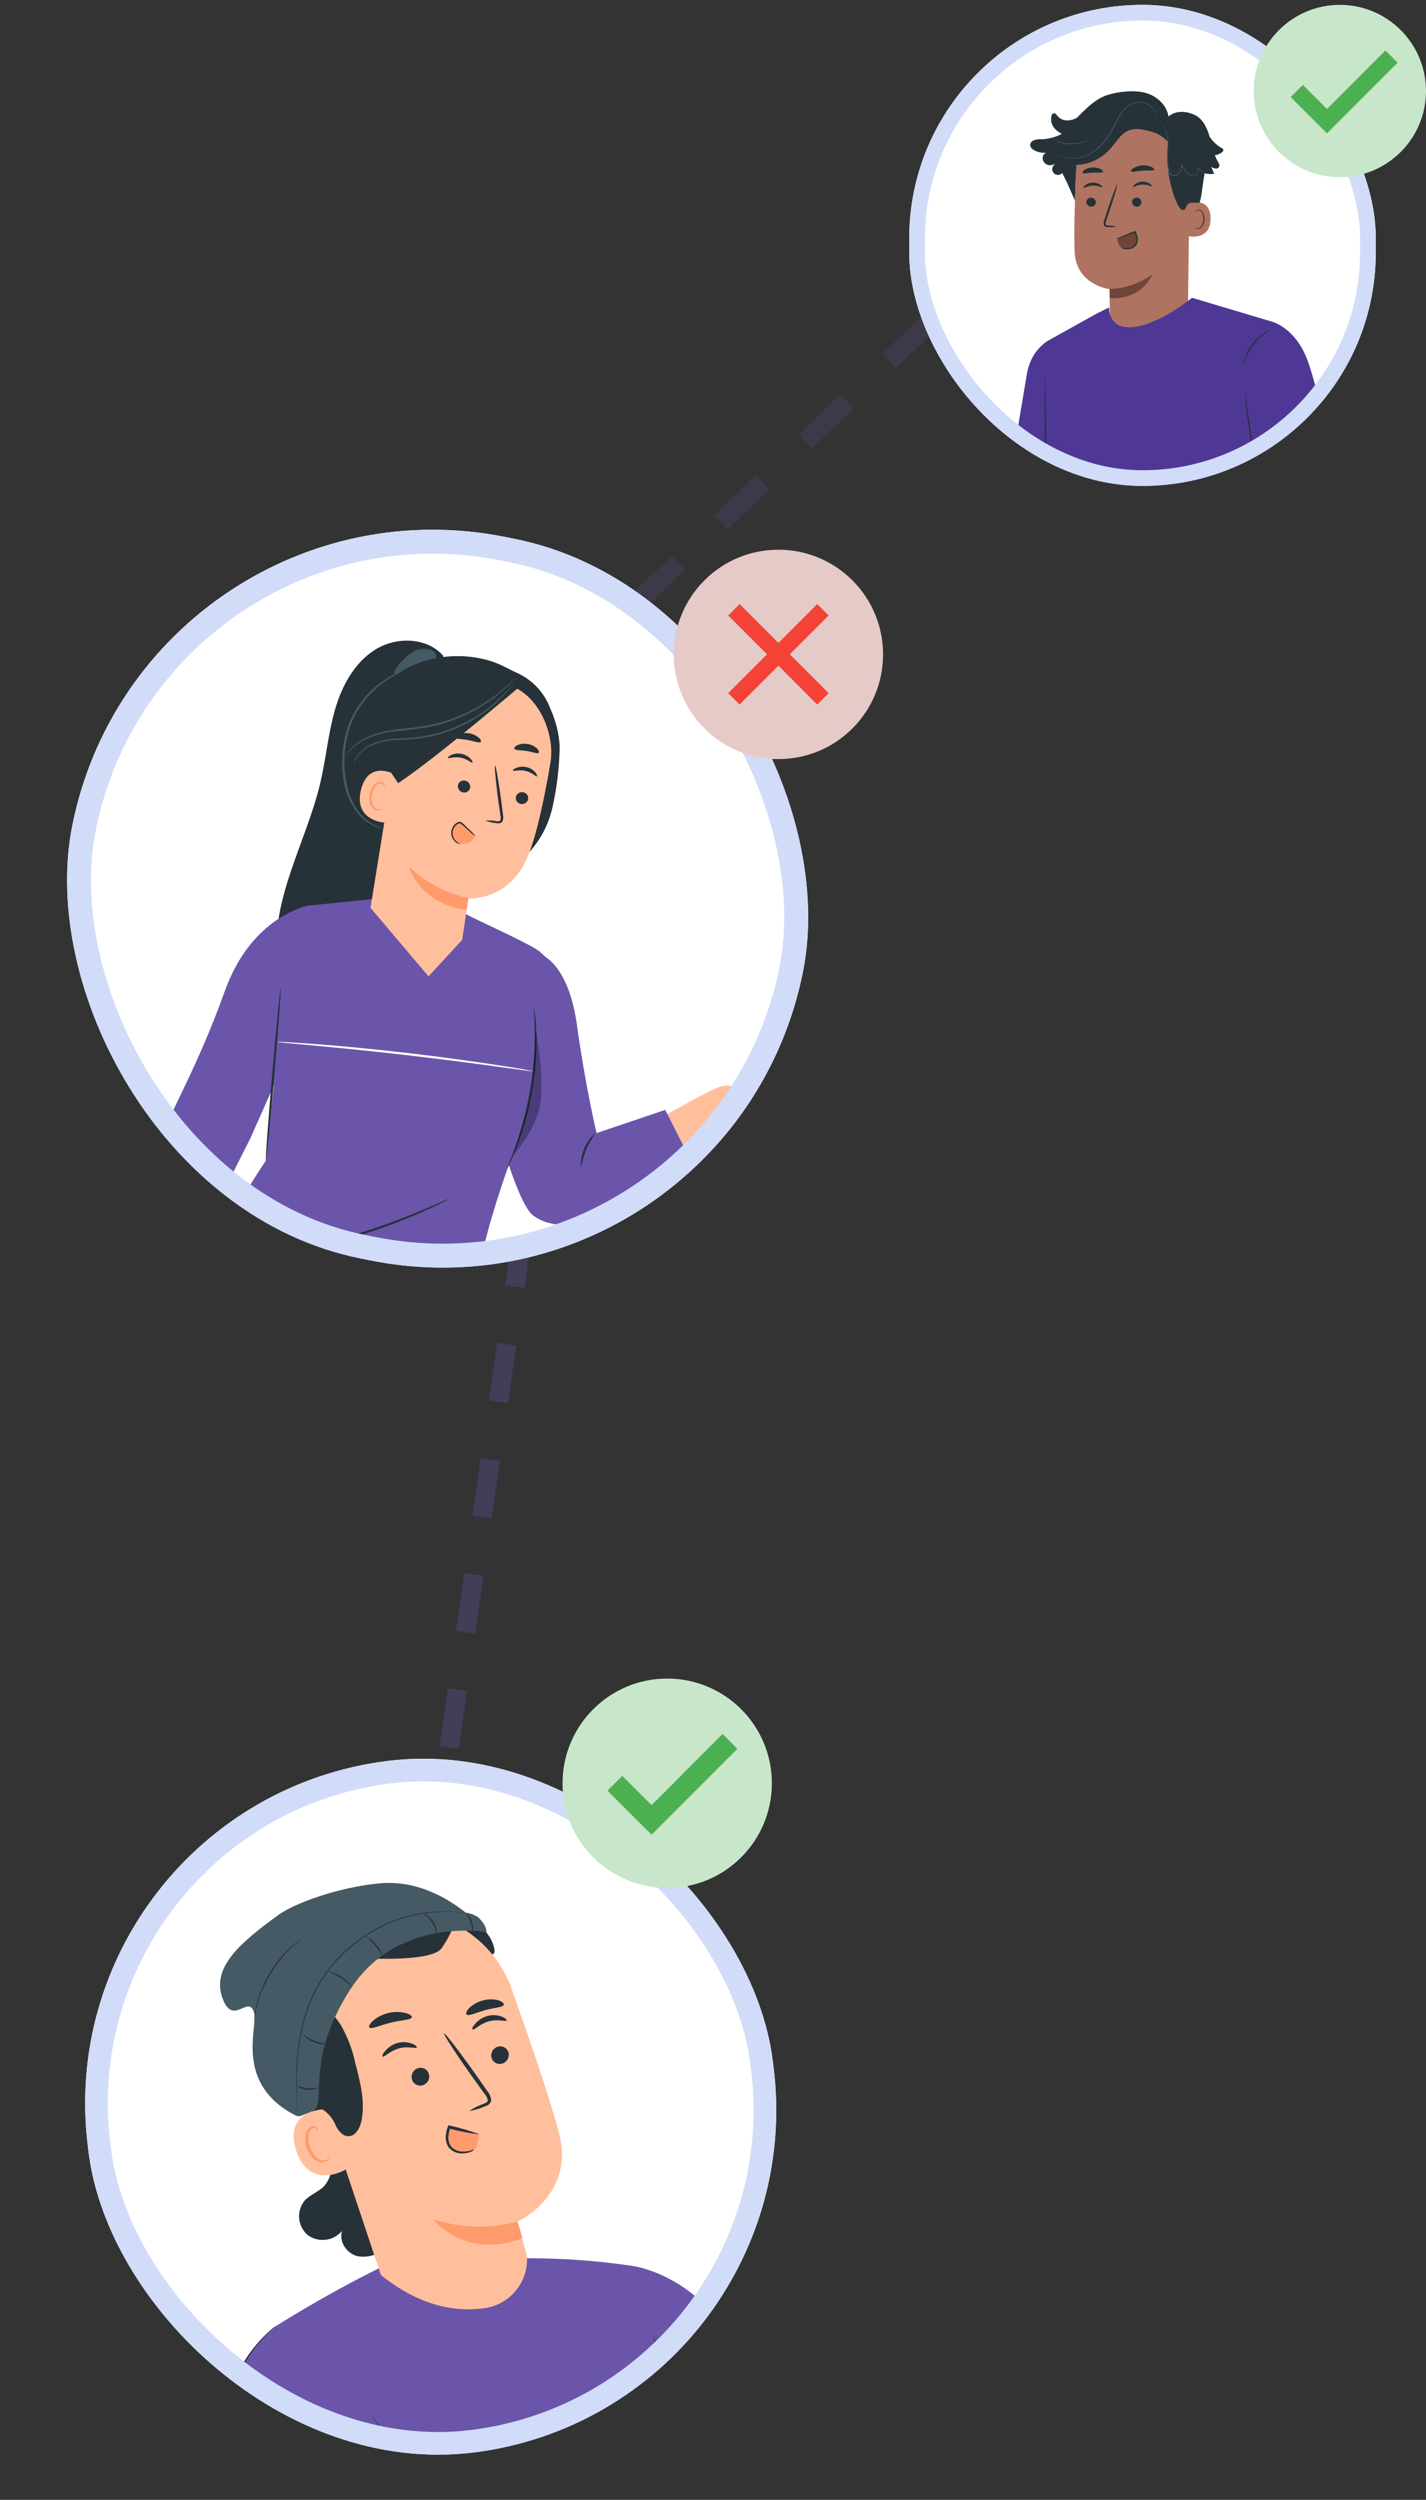 <svg width="218" height="382" viewBox="0 0 218 382" fill="none" xmlns="http://www.w3.org/2000/svg">
<rect x="0" y="0" width="218" height="382" fill="#333333" stroke="none"/>
<line x1="82.467" y1="170.209" x2="63.465" y2="303.563" stroke="#8867EB" stroke-opacity="0.2" stroke-width="2.964" stroke-dasharray="8.89 8.89"/>
<line x1="142.325" y1="49.071" x2="89.024" y2="100.071" stroke="url(#paint0_linear_7842_7022)" stroke-opacity="0.3" stroke-width="2.964" stroke-dasharray="8.89 8.89"/>
<g clip-path="url(#clip0_7842_7022)">
<rect x="6.938" y="275.57" width="105.518" height="106.493" rx="52.759" transform="rotate(-7.063 6.938 275.57)" fill="white"/>
<path d="M96.816 346.273C96.816 346.273 107.672 347.746 113.04 360.09C116.911 368.994 123.585 381.535 123.585 381.535L106.904 386.501L96.816 346.273Z" fill="#6A55AB"/>
<path d="M41.98 355.576C41.98 355.576 49.302 350.871 58.09 346.532L61.018 346.17L78.85 345.096C84.863 344.993 90.874 345.384 96.822 346.266C96.822 346.266 105.959 378.617 107.76 384.984C109.704 391.905 111.674 399.043 111.674 399.043L122.053 436.279C124.145 438.396 123.978 440.875 124.02 443.32C105.277 454.453 83.471 458.788 56.928 451.975C56.516 451.408 56.266 450.74 56.202 450.042C56.139 449.344 56.265 448.642 56.568 448.01C55.868 440.257 54.336 423.403 54.082 418.192C54.082 418.192 49.347 402.846 46.566 397.073C43.262 390.182 37.744 379.13 37.01 373.203C36.318 367.751 41.98 355.576 41.98 355.576Z" fill="#6A55AB"/>
<path d="M99.874 356.89C99.986 356.876 102.714 366.24 105.964 377.834C109.213 389.428 111.754 398.864 111.644 398.902C111.535 398.94 108.804 389.552 105.553 377.95C102.303 366.348 99.763 356.92 99.874 356.89Z" fill="#263238"/>
<path d="M97.879 369.259C98.396 368.281 98.844 367.268 99.218 366.227C99.545 365.108 99.176 361.209 100.175 359.975C101.173 358.741 104.263 355.01 105.445 353.605C106.626 352.201 106.943 351.329 107.867 352.064C108.357 352.538 108.686 353.154 108.806 353.826C108.926 354.497 108.831 355.189 108.534 355.803C107.951 357.288 105.622 359.978 106.178 361.305C106.735 362.633 106.855 363.933 109.234 363.622C111.612 363.311 117.946 360.517 121.069 359.354C125.455 357.717 126.673 359.044 126.673 359.044C126.673 359.044 128.859 358.234 129.451 359.19C130.043 360.145 128.622 361.661 127.991 362.302C127.36 362.944 128.2 365.11 123.586 368.728C122.975 369.204 124.619 370.152 119.944 372.952C117.276 374.549 115.517 376.04 112.349 377.037C105.646 379.158 103.168 383.475 103.168 383.475C103.007 383.495 92.243 375.38 93.841 373.646L97.879 369.259Z" fill="#FFBF9D"/>
<path d="M126.631 358.893C126.631 358.893 126.815 358.993 126.866 359.338C126.869 359.577 126.817 359.813 126.713 360.029C126.609 360.244 126.457 360.433 126.269 360.58C125.085 361.457 123.836 362.245 122.535 362.937C121.247 363.64 119.921 364.27 118.563 364.825C118.013 365.091 117.429 365.282 116.828 365.391C116.813 365.271 119.344 364.206 122.333 362.562C123.816 361.741 125.18 360.959 126.07 360.359C126.244 360.25 126.394 360.106 126.509 359.935C126.624 359.765 126.703 359.572 126.739 359.37C126.701 359.064 126.592 358.906 126.631 358.893Z" fill="#FF9A6C"/>
<path d="M127.877 362.487C127.49 362.975 127.038 363.407 126.533 363.772C125.375 364.721 124.154 365.589 122.879 366.373C121.607 367.172 120.282 367.882 118.912 368.498C118.357 368.78 117.768 368.99 117.16 369.123C117.144 368.994 119.71 367.884 122.66 366.057C125.61 364.23 127.8 362.398 127.877 362.487Z" fill="#FF9A6C"/>
<path d="M118.698 371.893C119.42 371.238 120.215 370.668 121.068 370.195C121.848 369.605 122.693 369.105 123.587 368.707C122.934 369.447 122.161 370.07 121.3 370.55C120.519 371.148 119.638 371.603 118.698 371.893Z" fill="#FF9A6C"/>
<path d="M50.547 400.578C50.547 400.578 62.69 419.489 71.189 419.604C79.688 419.719 84.946 409.823 87.482 406.103C90.76 401.32 106.898 378.259 106.898 378.259L95.993 371.444L72.779 392.695L66.957 385.249L50.547 400.578Z" fill="#FFBF9D"/>
<path d="M56.922 369.313C63.545 378.676 70.89 388.39 70.89 388.39L49.731 403.947C49.731 403.947 38.315 384.897 38.175 384.367C38.175 384.367 33.484 372.404 35.527 365.095C36.72 361.36 38.955 358.043 41.969 355.534" fill="#6A55AB"/>
<path d="M41.979 355.572L41.878 355.674L41.548 355.976C41.27 356.239 40.814 356.647 40.342 357.187C38.872 358.75 37.644 360.523 36.698 362.449C36.046 363.809 35.601 365.26 35.378 366.753C35.157 368.51 35.152 370.288 35.364 372.046C35.861 376.235 36.869 380.348 38.367 384.291C38.69 384.913 39.124 385.651 39.519 386.337C39.914 387.023 40.346 387.737 40.761 388.454L43.351 392.812C45.115 395.779 46.949 398.851 48.834 401.998L49.916 403.816L49.615 403.755L70.768 388.223L70.734 388.472C66.55 382.719 63.084 377.938 60.642 374.574L57.849 370.69C57.55 370.253 57.307 369.94 57.133 369.651C57.041 369.54 56.962 369.418 56.9 369.288C56.9 369.288 56.995 369.399 57.178 369.621L57.939 370.621C58.615 371.534 59.583 372.819 60.806 374.455C63.279 377.8 66.79 382.542 71.01 388.259L71.117 388.4L70.975 388.508L49.864 404.116L49.677 404.254L49.552 404.04L48.51 402.218L43.035 393.031L40.46 388.654L39.177 386.543C38.764 385.778 38.382 385.196 37.997 384.403C36.493 380.425 35.488 376.275 35.005 372.05C34.806 370.264 34.824 368.46 35.058 366.678C35.312 365.183 35.787 363.734 36.469 362.379C37.451 360.449 38.721 358.68 40.237 357.135C40.767 356.596 41.2 356.199 41.496 355.958L41.838 355.687L41.979 355.572Z" fill="#263238"/>
<path d="M46.532 336.32C47.391 335.348 48.73 334.945 49.601 334.005C50.017 333.502 50.327 332.921 50.513 332.296C50.699 331.671 50.758 331.015 50.686 330.367C50.532 329.07 50.188 327.803 49.664 326.606L61.784 338.742C61.221 340.353 60.361 341.845 59.25 343.14C58.698 343.78 57.99 344.268 57.195 344.556C56.399 344.843 55.543 344.92 54.709 344.78C53.029 344.4 51.754 342.549 52.286 340.915C51.656 341.659 50.77 342.138 49.803 342.258C48.836 342.377 47.859 342.129 47.067 341.562C46.314 340.929 45.837 340.028 45.737 339.05C45.637 338.071 45.922 337.092 46.532 336.32Z" fill="#263238"/>
<path d="M71.918 293.332C74.695 294.916 75.346 296.746 75.572 297.78C75.609 298.077 75.656 298.455 75.374 298.621C75.246 298.681 75.103 298.699 74.964 298.672L66.144 297.086" fill="#263238"/>
<path d="M52.654 330.08C50.221 326.873 48.064 323.466 46.207 319.895C44.349 316.291 43.391 312.29 43.415 308.236C43.437 307.621 43.943 303.401 44.522 303.264C44.948 303.211 44.977 306.94 45.334 307.247C48.398 310.028 50.252 313.987 51.236 318.038C52.152 321.998 52.629 326.047 52.658 330.112" fill="#263238"/>
<path d="M85.495 326.091C84.343 321.538 81.213 312.363 78.289 304.118C76.837 299.867 73.827 296.326 69.867 294.207C65.907 292.088 61.291 291.549 56.949 292.699L56.056 292.94C46.652 296.131 44.103 306.075 47.528 315.597L58.238 347.663L58.932 348.19C63.704 351.837 68.914 353.486 74.189 352.694C76.043 352.405 77.722 351.437 78.9 349.977C80.078 348.518 80.67 346.672 80.561 344.799C80.596 344.689 79.089 339.51 79.089 339.51C79.089 339.51 87.894 335.504 85.495 326.091Z" fill="#FFBF9D"/>
<path d="M79.108 339.478C74.858 340.617 70.368 340.486 66.191 339.102C66.191 339.102 70.953 345.371 79.88 342.02L79.108 339.478Z" fill="#FF9A6C"/>
<path d="M77.725 313.613C77.826 313.959 77.788 314.329 77.62 314.647C77.452 314.965 77.168 315.206 76.826 315.317C76.661 315.376 76.487 315.4 76.312 315.389C76.138 315.379 75.968 315.333 75.812 315.254C75.656 315.176 75.517 315.067 75.404 314.934C75.291 314.801 75.206 314.646 75.154 314.479C75.052 314.134 75.088 313.762 75.257 313.444C75.425 313.125 75.711 312.885 76.054 312.775C76.218 312.717 76.393 312.692 76.567 312.703C76.742 312.714 76.912 312.76 77.068 312.838C77.224 312.917 77.363 313.026 77.476 313.159C77.589 313.292 77.674 313.447 77.725 313.613Z" fill="#263238"/>
<path d="M77.447 308.751C77.327 308.97 76.132 308.489 74.727 308.883C73.323 309.278 72.45 310.276 72.278 310.142C72.107 310.008 72.227 309.724 72.621 309.283C73.116 308.69 73.781 308.262 74.527 308.059C75.263 307.858 76.044 307.899 76.755 308.175C77.269 308.373 77.508 308.653 77.447 308.751Z" fill="#263238"/>
<path d="M65.565 316.931C65.665 317.276 65.627 317.645 65.459 317.962C65.29 318.279 65.006 318.517 64.664 318.627C64.5 318.685 64.325 318.71 64.151 318.699C63.976 318.688 63.806 318.642 63.65 318.564C63.494 318.486 63.355 318.377 63.242 318.244C63.129 318.11 63.044 317.956 62.993 317.789C62.937 317.616 62.916 317.433 62.93 317.252C62.945 317.07 62.995 316.894 63.079 316.732C63.162 316.57 63.276 316.426 63.414 316.308C63.553 316.19 63.714 316.101 63.887 316.045C64.055 315.988 64.233 315.965 64.41 315.979C64.588 315.993 64.76 316.043 64.917 316.126C65.074 316.209 65.213 316.324 65.324 316.462C65.435 316.6 65.517 316.76 65.565 316.931Z" fill="#263238"/>
<path d="M63.705 312.884C63.593 313.102 62.399 312.621 60.986 313.016C59.573 313.412 58.709 314.409 58.537 314.275C58.365 314.141 58.485 313.857 58.888 313.415C59.376 312.813 60.044 312.382 60.793 312.183C61.526 311.983 62.304 312.024 63.012 312.3C63.533 312.48 63.799 312.782 63.705 312.884Z" fill="#263238"/>
<path d="M71.726 322.582C72.401 322.126 73.133 321.761 73.903 321.495C74.254 321.362 74.575 321.191 74.567 320.923C74.495 320.537 74.309 320.181 74.032 319.903C73.459 319.1 72.857 318.26 72.217 317.384C69.674 313.795 67.727 310.803 67.87 310.703C68.013 310.604 70.192 313.429 72.735 317.018L74.512 319.558C74.854 319.944 75.056 320.434 75.084 320.949C75.067 321.092 75.017 321.23 74.939 321.351C74.86 321.473 74.756 321.575 74.632 321.65C74.449 321.763 74.251 321.851 74.044 321.911C73.303 322.232 72.524 322.458 71.726 322.582Z" fill="#263238"/>
<path d="M62.964 308.255C62.869 308.675 61.381 308.663 59.718 309.082C58.055 309.5 56.731 310.146 56.461 309.812C56.334 309.648 56.529 309.24 57.036 308.785C57.712 308.214 58.513 307.81 59.373 307.604C60.234 307.398 61.131 307.397 61.993 307.599C62.644 307.78 63.004 308.054 62.964 308.255Z" fill="#263238"/>
<path d="M77.013 306.371C76.811 306.779 75.569 306.778 74.196 307.161C72.822 307.543 71.717 308.113 71.349 307.848C71.186 307.721 71.286 307.341 71.695 306.882C72.287 306.298 73.026 305.885 73.833 305.687C74.634 305.459 75.482 305.459 76.283 305.685C76.844 305.926 77.095 306.173 77.013 306.371Z" fill="#263238"/>
<path d="M50.136 322.3C49.961 322.272 43.319 322.115 45.234 328.477C47.149 334.838 52.971 331.601 52.948 331.416C52.925 331.231 50.136 322.3 50.136 322.3Z" fill="#FFBF9D"/>
<path d="M50.378 329.624C50.378 329.624 50.285 329.734 50.131 329.875C49.914 330.061 49.634 330.157 49.348 330.144C48.623 330.095 47.745 329.199 47.367 328.062C47.181 327.525 47.111 326.955 47.16 326.389C47.157 326.172 47.207 325.959 47.306 325.766C47.404 325.573 47.548 325.407 47.725 325.282C47.838 325.21 47.974 325.181 48.106 325.2C48.239 325.22 48.361 325.286 48.448 325.388C48.59 325.542 48.591 325.681 48.623 325.677C48.655 325.673 48.728 325.533 48.575 325.291C48.494 325.144 48.364 325.03 48.209 324.969C48.104 324.927 47.993 324.908 47.881 324.912C47.769 324.916 47.659 324.943 47.558 324.992C47.316 325.121 47.109 325.309 46.959 325.539C46.809 325.769 46.72 326.033 46.7 326.307C46.599 326.938 46.651 327.584 46.852 328.191C47.279 329.461 48.285 330.463 49.264 330.456C49.446 330.454 49.626 330.41 49.788 330.328C49.951 330.245 50.092 330.127 50.202 329.981C50.394 329.753 50.378 329.624 50.378 329.624Z" fill="#FF9A6C"/>
<path d="M71.017 294.87C71.843 293.952 67.797 291.619 64.976 291.258C60.712 290.717 54.688 291.463 51.558 293.557C47.788 296.082 45.006 299.269 44.13 303.804C43.344 308.371 43.762 313.065 45.344 317.422C45.713 318.781 46.429 320.021 47.423 321.019C48.722 322.148 50.181 322.45 51.19 324.464C51.426 325.148 51.858 325.748 52.432 326.188C53.953 327.062 54.98 325.464 55.259 324.091C55.853 321.175 55.08 318.16 54.322 315.273C53.885 313.195 53.119 311.2 52.054 309.363C51.42 308.397 50.622 307.556 50.073 306.555C49.753 306.074 49.539 305.53 49.446 304.96C49.352 304.39 49.382 303.806 49.533 303.249C49.622 303.011 49.736 302.783 49.873 302.57C50.488 301.528 51.372 300.671 52.432 300.09C53.493 299.508 54.691 299.224 55.899 299.267C59.789 299.422 66.336 299.403 67.521 297.696C69.217 295.232 69.406 293.927 69.406 293.927L71.017 294.87Z" fill="#263238"/>
<path d="M45.756 323.412C45.6 323.341 45.425 323.379 45.278 323.308C35.74 318.503 39.425 309.75 38.861 307.639C38.084 304.665 35.821 309.461 34.179 305.769C32.005 300.812 36.66 296.928 42.532 292.64C44.995 290.84 51.643 288.408 57.954 287.798C63.602 287.245 68.282 289.956 71.198 292.265C71.87 292.357 72.514 292.592 73.088 292.954C74.558 294.405 74.36 295.246 74.36 295.246C74.36 295.246 60.783 292.772 53.537 304.024C46.291 315.277 50.236 321.738 47.679 322.651L45.756 323.412Z" fill="#455A64"/>
<path d="M46.032 296.313C45.896 296.452 45.748 296.579 45.59 296.694C45.442 296.819 45.264 296.963 45.066 297.143C44.867 297.323 44.63 297.515 44.39 297.757C43.821 298.316 43.289 298.911 42.798 299.539C42.196 300.301 41.648 301.106 41.161 301.947C40.687 302.785 40.27 303.655 39.916 304.551C39.637 305.3 39.405 306.065 39.22 306.842C39.13 307.172 39.078 307.48 39.03 307.748C38.981 308.015 38.936 308.241 38.91 308.432C38.903 308.628 38.878 308.822 38.835 309.013C38.838 308.815 38.852 308.617 38.876 308.42C38.893 308.186 38.921 307.954 38.962 307.723C39.009 307.448 39.044 307.141 39.125 306.805C39.296 306.017 39.519 305.242 39.793 304.484C40.139 303.559 40.554 302.661 41.037 301.799C41.524 300.949 42.079 300.14 42.697 299.38C43.201 298.76 43.752 298.178 44.343 297.641C44.564 297.429 44.795 297.228 45.037 297.04C45.243 296.86 45.43 296.722 45.58 296.614C45.721 296.499 45.872 296.398 46.032 296.313Z" fill="#263238"/>
<path d="M71.565 292.334C71.565 292.334 71.525 292.339 71.444 292.349L71.089 292.32C70.783 292.284 70.321 292.252 69.736 292.21C69.151 292.168 68.422 292.144 67.583 292.166C66.634 292.187 65.686 292.269 64.747 292.411C62.299 292.779 59.933 293.564 57.751 294.732C56.456 295.418 55.23 296.226 54.089 297.145C52.864 298.136 51.743 299.249 50.744 300.467C49.744 301.698 48.877 303.032 48.158 304.446C47.496 305.772 46.96 307.156 46.555 308.581C45.894 311.027 45.512 313.54 45.417 316.072C45.316 318.224 45.378 319.972 45.422 321.183C45.446 321.777 45.471 322.239 45.48 322.573C45.498 322.717 45.513 322.838 45.523 322.927C45.535 323.015 45.539 323.055 45.539 323.055C45.539 323.055 45.533 323.007 45.523 322.927C45.514 322.846 45.498 322.717 45.48 322.573C45.44 322.251 45.38 321.768 45.381 321.18C45.313 319.972 45.235 318.226 45.318 316.06C45.399 313.529 45.773 311.016 46.432 308.572C46.83 307.13 47.365 305.729 48.029 304.389C48.752 302.964 49.626 301.621 50.635 300.383C51.643 299.154 52.773 298.031 54.01 297.033C55.162 296.111 56.398 295.298 57.702 294.607C59.908 293.441 62.298 292.665 64.767 292.311C65.711 292.173 66.662 292.102 67.615 292.097C68.431 292.086 69.188 292.131 69.772 292.165C70.356 292.198 70.822 292.271 71.129 292.315L71.479 292.37L71.565 292.334Z" fill="#263238"/>
<path d="M48.768 319.002C48.237 319.292 47.629 319.407 47.029 319.332C46.41 319.313 45.813 319.101 45.32 318.727C45.869 318.901 46.431 319.028 47.001 319.106C47.592 319.13 48.184 319.095 48.768 319.002Z" fill="#263238"/>
<path d="M50.284 312.341C50.067 312.416 49.837 312.445 49.608 312.424C48.477 312.364 47.401 311.922 46.554 311.169C46.363 311.033 46.202 310.858 46.082 310.656C47.249 311.678 48.732 312.267 50.282 312.325L50.284 312.341Z" fill="#263238"/>
<path d="M53.749 303.61C53.216 303.099 52.65 302.623 52.054 302.187C51.433 301.831 50.789 301.518 50.125 301.25C50.858 301.384 51.558 301.661 52.184 302.066C52.81 302.47 53.35 302.994 53.773 303.607L53.749 303.61Z" fill="#263238"/>
<path d="M58.481 298.951C58.139 298.372 57.759 297.817 57.344 297.287C56.893 296.794 56.41 296.33 55.898 295.898C56.526 296.182 57.073 296.617 57.492 297.163C57.96 297.671 58.299 298.285 58.481 298.951Z" fill="#263238"/>
<path d="M66.769 295.694C66.667 295.03 66.444 294.39 66.11 293.807C65.727 293.259 65.248 292.784 64.695 292.406C64.894 292.447 65.08 292.533 65.241 292.657C65.655 292.929 66.006 293.286 66.269 293.706C66.533 294.126 66.705 294.597 66.775 295.088C66.822 295.288 66.82 295.495 66.769 295.694Z" fill="#263238"/>
<path d="M72.265 295.318C72.194 294.797 72.091 294.281 71.959 293.772C71.766 293.285 71.544 292.811 71.293 292.352C71.705 292.712 72 293.187 72.14 293.717C72.337 294.227 72.381 294.784 72.265 295.318Z" fill="#263238"/>
<path d="M73.184 326.14C73.088 326.152 68.666 325.066 68.666 325.066C68.666 325.066 67.742 327.631 69.365 328.597C70.987 329.564 72.698 328.609 72.897 327.907C73.04 327.326 73.137 326.736 73.184 326.14Z" fill="#FF9A6C"/>
<path d="M72.496 328.397C72.496 328.397 72.388 328.647 71.986 328.828C71.423 329.034 70.821 329.108 70.225 329.046C69.616 328.957 69.057 328.66 68.642 328.205C68.433 327.915 68.283 327.585 68.202 327.236C68.121 326.888 68.11 326.526 68.17 326.173C68.219 325.745 68.324 325.326 68.481 324.926L68.543 324.763L68.72 324.806C70.299 325.144 71.851 325.599 73.363 326.167C71.757 325.976 70.168 325.666 68.609 325.237L68.848 325.117C68.709 325.48 68.619 325.859 68.579 326.245C68.471 326.848 68.6 327.47 68.941 327.98C69.292 328.373 69.761 328.642 70.277 328.746C70.819 328.817 71.369 328.788 71.9 328.659C72.103 328.583 72.303 328.496 72.496 328.397Z" fill="#263238"/>
</g>
<rect x="8.87" y="277.077" width="102.053" height="103.027" rx="51.026" transform="rotate(-7.063 8.87 277.077)" stroke="#D1DCF8" stroke-width="3.465"/>
<path d="M118 272.5C118 281.336 110.836 288.5 102 288.5C93.164 288.5 86 281.336 86 272.5C86 263.664 93.164 256.5 102 256.5C110.836 256.5 118 263.664 118 272.5Z" fill="#C8E6C9"/>
<path d="M110.467 264.969L99.611 275.838L95.13 271.369L92.867 273.631L99.614 280.362L112.73 267.231L110.467 264.969Z" fill="#4CAF50"/>
<g clip-path="url(#clip1_7842_7022)">
<rect x="22.109" y="71" width="113.917" height="112.448" rx="56.224" transform="rotate(11.339 22.109 71)" fill="white"/>
<path d="M101.769 170.39C101.769 170.39 108.418 166.588 110.104 166.053C111.791 165.518 114.276 166.536 116.636 166.644C118.996 166.751 122.569 165.869 123.295 166.477C124.17 167.204 122.706 169.222 118.918 169.894L119.96 170.013L122.389 170.705C122.389 170.705 123.581 169.532 124.369 169.697C125.493 169.922 125.272 170.86 125.272 170.86C125.272 170.86 127.379 169.189 127.505 171.474C127.505 171.474 129.663 171.118 129.494 172.663C129.494 172.663 129.691 173.986 125.339 173.441C125.339 173.441 121.005 176.135 120.041 176.301C119.077 176.467 116.074 175.371 116.074 175.371C116.074 175.371 114.906 176.491 113.95 176.357C112.121 176.099 107.537 174.853 107.537 174.853L105.248 176.666L101.769 170.39Z" fill="#FFBF9D"/>
<path d="M115.982 175.39C116.157 175.161 116.353 174.949 116.565 174.756C117.12 174.222 117.554 173.576 117.838 172.86C117.98 172.314 118.01 171.744 117.926 171.186C117.843 170.628 117.648 170.092 117.353 169.611C117.205 169.324 117.037 169.04 116.883 168.753C116.718 168.455 116.528 168.172 116.314 167.907C116.222 167.794 116.094 167.717 115.951 167.688C115.808 167.659 115.659 167.681 115.531 167.75C115.397 167.841 115.285 167.961 115.203 168.102C115.122 168.242 115.073 168.399 115.06 168.561C114.992 169.023 115.025 169.495 115.156 169.944C115.288 170.392 115.515 170.807 115.823 171.159L115.954 171.308L115.779 171.407C115.25 171.701 114.761 172.062 114.325 172.483L114.221 172.584L114.12 172.481C113.085 171.437 111.856 170.606 110.502 170.035C109.513 169.618 108.897 169.488 108.906 169.445C109.057 169.457 109.206 169.487 109.35 169.534C109.762 169.627 110.167 169.747 110.562 169.893C111.97 170.424 113.251 171.243 114.324 172.297L114.118 172.3C114.565 171.848 115.075 171.462 115.631 171.153L115.582 171.4C115.238 171.013 114.982 170.556 114.833 170.061C114.684 169.565 114.645 169.043 114.719 168.531C114.738 168.32 114.805 168.117 114.915 167.937C115.025 167.756 115.174 167.603 115.352 167.489C115.552 167.372 115.789 167.335 116.015 167.385C116.22 167.441 116.405 167.556 116.545 167.716C116.772 167.995 116.972 168.295 117.142 168.612C117.32 168.911 117.485 169.207 117.637 169.507C117.942 170.023 118.138 170.596 118.212 171.191C118.286 171.786 118.236 172.389 118.067 172.964C117.756 173.702 117.277 174.358 116.669 174.879C116.46 175.074 116.229 175.245 115.982 175.39Z" fill="#FF9A6C"/>
<path d="M122.794 170.463C122.152 171.191 121.427 171.84 120.634 172.399C120.315 172.643 120.029 172.92 119.719 173.089C119.434 173.267 119.1 173.353 118.764 173.334C118.552 173.311 118.347 173.243 118.162 173.136C118.036 173.059 117.97 173.007 117.981 172.984C117.992 172.961 118.067 173.001 118.209 173.03C118.393 173.097 118.587 173.136 118.783 173.145C119.065 173.128 119.338 173.034 119.569 172.872C119.837 172.689 120.126 172.432 120.439 172.187C121.157 171.526 121.947 170.948 122.794 170.463Z" fill="#FF9A6C"/>
<path d="M119.964 175.799C119.91 175.717 121.276 174.733 122.786 173.316C124.297 171.898 125.367 170.623 125.454 170.641C124.799 171.726 123.975 172.701 123.013 173.528C122.128 174.446 121.098 175.213 119.964 175.799Z" fill="#FF9A6C"/>
<path d="M123.967 174.302C124.541 173.758 125.151 173.252 125.792 172.787C126.375 172.25 127.012 171.776 127.694 171.371C127.227 172.019 126.654 172.584 125.998 173.04C124.979 173.863 124.023 174.371 123.967 174.302Z" fill="#FF9A6C"/>
<path d="M117.855 169.875C117.872 169.789 118.406 169.78 119.063 169.867C119.72 169.954 120.248 170.105 120.238 170.186C120.228 170.267 119.68 170.28 119.023 170.193C118.613 170.188 118.211 170.079 117.855 169.875Z" fill="#FF9A6C"/>
<path d="M48.974 119.593C49.84 115.915 50.163 112.128 51.202 108.485C52.24 104.841 54.165 101.26 57.378 99.259C60.591 97.259 65.29 97.354 67.764 100.225L67.607 103.506C62.899 117.378 59.509 131.823 54.826 145.7C54.214 147.503 52.271 148.834 51.023 150.291C49.774 151.748 47.722 152.698 45.886 152.124C43.47 151.364 42.498 148.498 42.314 145.99C41.665 136.866 46.884 128.482 48.974 119.593Z" fill="#263238"/>
<path d="M26.354 215.32C26.669 215.383 42.69 234.317 43.429 236.038C44.169 237.759 42.638 248.468 43.958 259.01C45.279 269.553 52.958 285.935 52.958 285.935L63.973 285.075C63.973 285.075 63.739 241.773 63.176 234.624C62.614 227.476 59.486 215.094 59.486 215.094L56.577 208.438L57.929 198.688L31.861 192.819C31.54 192.755 24.41 200.139 23.85 208.186C23.532 212.237 26.354 215.32 26.354 215.32Z" fill="#263238"/>
<path d="M87.341 224.247C84.958 216.502 73.419 202.531 73.419 202.531L70.938 201.391L55.242 198C55.242 198 54.192 205.352 54.121 205.671C54.051 205.991 57.799 224.756 57.799 224.756L66.164 233.495L67.451 235.781C67.451 235.781 63.389 243.235 61.408 249.302C59.428 255.37 56.011 274.232 56.011 274.232L66.377 278.371C66.377 278.371 81.049 251.783 83.027 247.295C85.006 242.806 90.889 235.75 87.341 224.247Z" fill="#263238"/>
<path d="M13.945 206.101C12.643 207.081 11.48 208.232 10.486 209.522C9.633 210.828 9.353 213.507 9.361 214.876C9.377 217.068 9.405 217.504 10.373 217.415C11.027 217.354 11.009 213.537 11.009 213.537C11.009 213.537 10.825 220.857 11.935 221.728C12.08 221.825 12.246 221.886 12.419 221.906C12.593 221.927 12.768 221.905 12.932 221.844C12.932 221.844 12.662 223.639 13.922 223.693C15.183 223.746 15.05 222.359 15.05 222.359C15.188 222.469 15.349 222.548 15.521 222.587C15.693 222.627 15.872 222.628 16.045 222.589C16.217 222.55 16.379 222.473 16.517 222.363C16.656 222.253 16.768 222.114 16.845 221.955C17.506 220.739 18.341 216.477 18.341 216.477L21.14 214.875L21.725 213.368C21.971 212.721 22.034 212.019 21.908 211.338C21.684 210.162 21.375 209.004 20.985 207.872C20.599 206.787 25.478 196.063 25.478 196.063L28.259 190.066L19.916 185.928L13.945 206.101Z" fill="#FFBF9D"/>
<path d="M101.69 169.602L91.202 173.148C91.202 173.148 89.484 165.967 88.222 156.765C86.838 146.698 82.371 145.731 82.371 145.731L75.434 165.858L76.704 174.51C76.704 174.51 79.385 184.157 81.512 185.745C88.955 191.269 106.601 179.272 106.601 179.272L101.69 169.602Z" fill="#6A55AB"/>
<path d="M82.278 168.553C84.372 163.395 87.543 154.844 85.692 149.479C84.879 147.834 83.717 146.387 82.286 145.239C79.597 143.506 71.457 139.986 71.247 139.655L58.905 137.18L47.061 138.394C45.537 138.73 45.397 139.652 45.217 141.189L42.496 159.754L40.648 177.359C39.2 179.392 35.215 186.04 32.493 190.431C31.216 192.473 31.832 192.795 31.832 192.795C44.011 201.85 57.35 205.314 72.056 202.145C73.938 201.79 73.644 200.184 73.643 198.201C73.649 193.785 73.31 195.412 73.696 192.241C74.188 188.186 77.73 178.047 77.878 177.788C78.026 177.529 79.579 175.228 82.278 168.553Z" fill="#6A55AB"/>
<path d="M47.346 138.35C47.346 138.35 38.534 139.716 34.321 151.569C30.109 163.422 24.899 172.148 22.031 179.245C19.787 184.803 14.039 202.614 14.039 202.614L22.165 205.887L38.289 173.915L42.913 163.499L46.524 155.095L47.346 138.35Z" fill="#6A55AB"/>
<path d="M81.606 163.724C81.473 163.727 81.339 163.718 81.207 163.695L80.062 163.549L75.877 162.973C72.34 162.489 67.449 161.848 62.034 161.224C56.619 160.601 51.709 160.117 48.154 159.789L43.943 159.401L42.799 159.28C42.665 159.271 42.532 159.244 42.404 159.201C42.539 159.187 42.674 159.186 42.809 159.199L43.959 159.256C44.957 159.309 46.395 159.404 48.178 159.537C51.738 159.808 56.656 160.255 62.077 160.88C67.498 161.505 72.379 162.201 75.924 162.739C77.686 163.009 79.117 163.238 80.102 163.416L81.225 163.641C81.355 163.652 81.483 163.68 81.606 163.724Z" fill="white"/>
<path d="M42.907 151.056C42.993 151.074 42.566 156.952 41.946 164.204C41.327 171.455 40.745 177.335 40.65 177.328C40.555 177.322 40.991 171.433 41.606 164.206C42.22 156.979 42.818 151.051 42.907 151.056Z" fill="#263238"/>
<path d="M81.578 153.742C81.578 153.742 81.613 153.826 81.643 153.993C81.674 154.159 81.714 154.411 81.753 154.727C81.839 155.387 81.937 156.305 81.981 157.463C82.093 160.48 81.892 163.501 81.38 166.477C80.883 169.456 80.095 172.38 79.027 175.205C78.61 176.29 78.234 177.145 77.956 177.731C77.821 178.039 77.663 178.335 77.482 178.618C77.576 178.295 77.695 177.98 77.838 177.675C78.079 177.082 78.42 176.213 78.805 175.128C79.806 172.298 80.559 169.386 81.057 166.425C81.557 163.477 81.789 160.49 81.749 157.5C81.73 156.347 81.678 155.419 81.653 154.778C81.601 154.435 81.576 154.089 81.578 153.742Z" fill="#263238"/>
<path d="M66.797 200.727C66.433 200.78 66.067 200.81 65.7 200.815C64.998 200.86 63.974 200.88 62.713 200.858C56.112 200.722 49.594 199.365 43.487 196.855C42.301 196.367 41.39 195.947 40.762 195.622C40.43 195.471 40.109 195.297 39.801 195.102C40.15 195.208 40.49 195.343 40.818 195.504C41.459 195.794 42.402 196.182 43.576 196.635C49.693 199.017 56.162 200.366 62.721 200.628C63.995 200.678 64.993 200.692 65.699 200.693C66.065 200.673 66.432 200.685 66.797 200.727Z" fill="#263238"/>
<path d="M68.651 183.194C68.385 183.375 68.104 183.533 67.811 183.668C67.261 183.949 66.457 184.34 65.453 184.8C63.446 185.72 60.618 186.886 57.428 187.973C54.238 189.06 51.275 189.846 49.12 190.345C48.044 190.591 47.167 190.769 46.561 190.878C46.249 190.956 45.93 191.003 45.608 191.021C45.908 190.904 46.218 190.816 46.534 190.757L49.064 190.115C51.202 189.568 54.134 188.744 57.317 187.662C60.5 186.58 63.332 185.453 65.361 184.589L67.758 183.548C68.044 183.401 68.343 183.283 68.651 183.194Z" fill="#263238"/>
<g opacity="0.3">
<path d="M81.856 156.977C81.856 156.977 83.595 166.005 82.309 169.952C81.493 172.401 80.168 174.649 78.419 176.548C78.419 176.548 80.879 169.337 81.279 166.285C81.68 163.232 81.856 156.977 81.856 156.977Z" fill="black"/>
</g>
<path d="M88.817 178.477C88.746 177.462 88.913 176.445 89.304 175.506C89.695 174.567 90.3 173.732 91.07 173.068C90.523 173.887 90.034 174.744 89.606 175.631C89.276 176.56 89.012 177.511 88.817 178.477Z" fill="#263238"/>
<path d="M60.833 101.737C61.436 100.957 62.156 100.274 62.966 99.713C63.374 99.435 63.839 99.252 64.327 99.179C64.815 99.106 65.314 99.144 65.785 99.289C66.008 99.356 66.21 99.48 66.371 99.649C66.532 99.817 66.646 100.024 66.703 100.25C66.778 100.708 66.36 101.228 65.891 101.102L65.781 101.169C64.61 101.885 63.423 102.584 62.223 103.255C61.931 103.44 61.607 103.569 61.268 103.635C61.096 103.663 60.92 103.644 60.758 103.579C60.597 103.514 60.457 103.405 60.353 103.265C60.078 102.78 60.462 102.176 60.833 101.737Z" fill="#455A64"/>
<path d="M58.334 104.724C60.263 102.985 62.556 101.702 65.047 100.968C67.537 100.234 70.16 100.068 72.723 100.483C75.734 100.965 76.868 101.809 78.927 102.774C81.001 103.678 82.692 105.28 83.707 107.302C84.854 109.746 85.712 112.416 85.531 115.108C85.431 117.892 85.072 120.661 84.457 123.379C83.846 126.105 82.493 128.608 80.548 130.613L73.401 130.592C69.548 130.051 65.642 129.492 62.065 127.96C58.489 126.427 55.202 123.772 53.79 120.15C51.839 115.092 54.237 108.255 58.334 104.724Z" fill="#263238"/>
<path d="M64.521 105.766L74.413 103.718L76.781 104.424C82.215 105.405 84.88 112.057 84.162 116.471C83.34 121.371 82.141 127.319 80.727 130.784C77.884 137.757 71.589 137.298 71.589 137.298C71.589 137.298 71.035 141.179 70.648 143.625L65.511 149.2L56.641 138.723L61.634 107.838C61.765 107.193 62.135 106.62 62.67 106.236C63.206 105.851 63.867 105.684 64.521 105.766Z" fill="#FFBF9D"/>
<path d="M80.736 122.12C80.683 122.365 80.537 122.579 80.328 122.716C80.119 122.853 79.865 122.902 79.62 122.853C79.499 122.834 79.385 122.791 79.281 122.727C79.178 122.663 79.088 122.579 79.018 122.48C78.948 122.381 78.898 122.269 78.871 122.151C78.844 122.032 78.842 121.909 78.863 121.79C78.917 121.548 79.063 121.336 79.27 121.2C79.477 121.065 79.729 121.015 79.972 121.062C80.093 121.079 80.209 121.121 80.313 121.184C80.417 121.247 80.508 121.33 80.579 121.429C80.65 121.528 80.701 121.64 80.728 121.759C80.755 121.877 80.757 122 80.736 122.12Z" fill="#263238"/>
<path d="M82.075 118.629C81.934 118.723 81.353 118.035 80.354 117.803C79.354 117.57 78.503 117.907 78.437 117.759C78.37 117.61 78.565 117.502 78.937 117.345C79.437 117.141 79.989 117.101 80.513 117.231C81.034 117.351 81.504 117.634 81.853 118.039C82.094 118.344 82.148 118.586 82.075 118.629Z" fill="#263238"/>
<path d="M74.193 125.395C74.758 125.347 75.326 125.375 75.884 125.477C76.143 125.529 76.402 125.517 76.48 125.353C76.564 125.095 76.569 124.819 76.492 124.559L76.185 122.437C75.788 119.424 75.561 116.971 75.68 116.956C75.798 116.941 76.229 119.371 76.626 122.384C76.722 123.122 76.811 123.833 76.894 124.505C76.982 124.85 76.948 125.215 76.796 125.538C76.737 125.62 76.661 125.687 76.572 125.735C76.484 125.783 76.385 125.81 76.285 125.814C76.135 125.818 75.984 125.805 75.837 125.776C75.276 125.715 74.724 125.587 74.193 125.395Z" fill="#263238"/>
<path d="M71.611 137.261C68.187 136.515 65.037 134.835 62.512 132.406C62.512 132.406 63.951 138.036 71.329 139.047L71.611 137.261Z" fill="#FF9A6C"/>
<path d="M82.358 115.028C82.131 115.233 81.404 114.888 80.487 114.756C79.57 114.623 78.781 114.683 78.629 114.415C78.565 114.287 78.699 114.07 79.093 113.866C79.588 113.659 80.133 113.599 80.662 113.693C81.19 113.775 81.685 114.006 82.088 114.358C82.384 114.674 82.456 114.926 82.358 115.028Z" fill="#263238"/>
<path d="M70.012 119.956C69.963 120.199 70.011 120.452 70.145 120.661C70.279 120.87 70.49 121.019 70.731 121.076C70.849 121.108 70.972 121.117 71.093 121.101C71.214 121.085 71.331 121.046 71.436 120.984C71.542 120.923 71.634 120.841 71.708 120.744C71.781 120.646 71.835 120.535 71.865 120.417C71.914 120.175 71.867 119.923 71.734 119.714C71.601 119.506 71.392 119.357 71.152 119.299C71.034 119.265 70.91 119.256 70.789 119.271C70.667 119.286 70.55 119.326 70.444 119.387C70.337 119.448 70.245 119.53 70.17 119.628C70.096 119.726 70.043 119.837 70.012 119.956Z" fill="#263238"/>
<path d="M68.487 115.817C68.581 115.958 69.39 115.574 70.421 115.775C71.453 115.975 72.068 116.625 72.197 116.523C72.327 116.42 72.185 116.231 71.911 115.932C71.532 115.548 71.044 115.289 70.513 115.19C69.99 115.085 69.446 115.149 68.961 115.373C68.586 115.548 68.443 115.75 68.487 115.817Z" fill="#263238"/>
<path d="M69.661 112.708C69.813 112.976 70.636 112.904 71.568 113.09C72.5 113.277 73.261 113.578 73.495 113.374C73.592 113.272 73.515 113.019 73.211 112.739C72.788 112.382 72.276 112.145 71.73 112.053C71.183 111.962 70.622 112.019 70.106 112.219C69.75 112.36 69.592 112.572 69.661 112.708Z" fill="#263238"/>
<path d="M60.722 120.324C60.831 119.781 60.526 118.359 60.007 118.159C58.642 117.603 56.049 117.121 55.178 120.728C54.003 125.628 59.187 125.833 59.234 125.695C59.281 125.556 60.303 122.192 60.722 120.324Z" fill="#FFBF9D"/>
<path d="M58.307 123.566C58.307 123.566 58.203 123.603 58.043 123.635C57.818 123.677 57.586 123.631 57.395 123.505C56.92 123.185 56.683 122.252 56.875 121.359C56.958 120.93 57.143 120.527 57.412 120.183C57.497 120.045 57.613 119.929 57.752 119.845C57.891 119.761 58.047 119.712 58.209 119.701C58.314 119.7 58.417 119.735 58.5 119.801C58.583 119.866 58.64 119.958 58.663 120.062C58.69 120.215 58.616 120.296 58.663 120.318C58.71 120.341 58.79 120.26 58.8 120.051C58.8 119.921 58.757 119.795 58.679 119.693C58.566 119.559 58.406 119.475 58.232 119.455C58.021 119.449 57.811 119.495 57.623 119.591C57.434 119.687 57.273 119.828 57.153 120.003C56.837 120.376 56.622 120.823 56.527 121.302C56.325 122.308 56.602 123.359 57.265 123.736C57.388 123.807 57.525 123.849 57.667 123.858C57.809 123.868 57.951 123.845 58.082 123.79C58.27 123.687 58.323 123.582 58.307 123.566Z" fill="#FF9A6C"/>
<path d="M59.834 118.145L60.868 119.681C67.258 115.409 80.261 104.189 79.527 104.87C77.198 103.497 74.562 102.73 71.86 102.639C67.673 102.615 59.604 103.289 58.875 108.105C58.147 112.921 59.834 118.145 59.834 118.145Z" fill="#263238"/>
<path d="M52.747 115.762C52.782 115.666 52.826 115.574 52.879 115.487C53.018 115.232 53.178 114.989 53.358 114.761C54.036 113.928 54.888 113.253 55.854 112.784C57.286 112.093 58.827 111.655 60.408 111.489C62.166 111.238 64.123 111.148 66.105 110.705C67.976 110.287 69.792 109.654 71.517 108.818C72.922 108.137 74.263 107.332 75.523 106.412C76.37 105.78 77.181 105.103 77.953 104.382L78.574 103.781C78.641 103.706 78.717 103.64 78.8 103.583C78.8 103.583 78.744 103.668 78.612 103.815C78.48 103.962 78.287 104.186 78.022 104.454C77.275 105.203 76.478 105.901 75.638 106.544C74.382 107.502 73.037 108.337 71.62 109.038C69.882 109.897 68.048 110.544 66.156 110.966C64.263 111.324 62.353 111.583 60.434 111.744C58.878 111.889 57.357 112.296 55.937 112.948C54.981 113.391 54.13 114.03 53.436 114.822C52.956 115.393 52.776 115.774 52.747 115.762Z" fill="#455A64"/>
<path d="M54.063 116.804C54.118 116.428 54.249 116.068 54.449 115.745C54.993 114.859 55.791 114.158 56.739 113.733C58.148 113.142 59.661 112.837 61.188 112.834C63.029 112.792 64.859 112.545 66.645 112.098C68.427 111.635 70.144 110.953 71.757 110.068C73.078 109.346 74.324 108.495 75.477 107.527C76.252 106.865 76.984 106.154 77.669 105.398L78.219 104.77C78.278 104.695 78.345 104.627 78.42 104.567C78.377 104.653 78.322 104.733 78.257 104.804L77.745 105.465C77.085 106.245 76.368 106.974 75.6 107.648C74.45 108.645 73.199 109.52 71.867 110.257C70.245 111.168 68.51 111.865 66.708 112.329C64.904 112.778 63.055 113.019 61.197 113.047C59.699 113.046 58.216 113.335 56.828 113.898C55.889 114.291 55.087 114.952 54.521 115.798C54.34 116.119 54.187 116.456 54.063 116.804Z" fill="#455A64"/>
<path d="M58.478 126.612C58.486 126.575 58.068 126.446 57.37 126.12C56.385 125.637 55.525 124.935 54.854 124.068C53.878 122.76 53.231 121.236 52.965 119.626C52.602 117.662 52.571 115.65 52.874 113.676C53.03 112.659 53.29 111.662 53.651 110.699C54.004 109.808 54.44 108.952 54.953 108.142C55.842 106.779 56.951 105.574 58.236 104.576C59.447 103.681 60.741 102.902 62.099 102.25C62.099 102.25 61.991 102.273 61.797 102.344C61.603 102.414 61.313 102.516 60.958 102.689C59.945 103.151 58.985 103.72 58.094 104.387C56.761 105.376 55.609 106.59 54.692 107.974C54.156 108.795 53.703 109.668 53.341 110.579C52.968 111.565 52.699 112.586 52.537 113.628C52.212 115.631 52.236 117.675 52.61 119.67C52.901 121.315 53.591 122.864 54.619 124.182C55.331 125.088 56.254 125.806 57.307 126.274C57.586 126.391 57.873 126.489 58.166 126.568C58.268 126.594 58.373 126.608 58.478 126.612Z" fill="#455A64"/>
<path d="M70.705 125.879C70.597 125.763 70.457 125.682 70.303 125.644C70.154 125.634 70.007 125.677 69.887 125.766C69.592 125.95 69.358 126.218 69.217 126.537C69.076 126.855 69.034 127.208 69.096 127.55C69.158 127.893 69.322 128.209 69.566 128.457C69.809 128.705 70.122 128.875 70.463 128.944C71.142 129.08 72.021 128.858 72.681 127.713C72.053 127.163 71.332 126.434 70.705 125.879Z" fill="#FF9A6C"/>
<path d="M70.452 128.989C70.114 128.849 69.811 128.637 69.563 128.368C69.312 128.07 69.176 127.692 69.179 127.302C69.185 127.068 69.239 126.838 69.337 126.626C69.436 126.413 69.578 126.224 69.754 126.069C69.94 125.908 70.168 125.767 70.328 125.832C70.536 125.938 70.725 126.078 70.887 126.245L71.8 127.07C72.07 127.338 72.369 127.575 72.692 127.776C72.467 127.47 72.209 127.19 71.922 126.941L71.035 126.082C70.866 125.887 70.661 125.726 70.431 125.608C70.276 125.562 70.11 125.577 69.966 125.65C69.837 125.714 69.717 125.796 69.61 125.893C69.409 126.071 69.248 126.289 69.138 126.534C69.028 126.778 68.971 127.044 68.972 127.312C68.978 127.753 69.15 128.175 69.454 128.494C69.575 128.644 69.726 128.766 69.899 128.851C70.071 128.937 70.26 128.984 70.452 128.989Z" fill="#263238"/>
</g>
<rect x="23.544" y="73.154" width="110.258" height="108.789" rx="54.394" transform="rotate(11.339 23.544 73.154)" stroke="#D1DCF8" stroke-width="3.659"/>
<path d="M135 100C135 108.836 127.836 116 119 116C110.164 116 103 108.836 103 100C103 91.164 110.164 84 119 84C127.836 84 135 91.164 135 100Z" fill="#E6CAC8"/>
<path d="M124.938 92.305L126.683 94.05L113.069 107.665L111.323 105.919L124.938 92.305Z" fill="#F44336"/>
<path d="M126.684 105.922L124.938 107.667L111.325 94.05L113.071 92.305L126.684 105.922Z" fill="#F44336"/>
<g clip-path="url(#clip2_7842_7022)">
<rect x="139" y="0.742" width="71.319" height="73.514" rx="35.66" fill="white"/>
<path d="M181.594 48.476L181.854 27.344C182.088 22.089 179.229 17.575 173.97 17.484L173.481 17.506C171.12 17.602 168.882 18.584 167.213 20.257C165.544 21.929 164.566 24.169 164.474 26.53C164.292 31.087 164.154 36.121 164.288 38.555C164.557 43.593 169.634 44.187 169.634 44.187C169.634 44.187 169.664 47.254 169.66 48.736L168.477 52.201L172.627 51.192L181.594 48.476Z" fill="#AE7461"/>
<path d="M169.637 44.17C171.97 44.071 174.225 43.304 176.135 41.961C176.135 41.961 174.71 45.816 169.663 45.569L169.637 44.17Z" fill="#6F4439"/>
<path d="M166.082 30.884C166.089 31.072 166.169 31.25 166.304 31.38C166.44 31.51 166.622 31.582 166.81 31.581C166.902 31.584 166.993 31.569 167.079 31.536C167.164 31.503 167.243 31.454 167.309 31.391C167.376 31.327 167.429 31.251 167.466 31.167C167.503 31.083 167.523 30.993 167.525 30.901C167.518 30.714 167.439 30.536 167.304 30.406C167.169 30.276 166.989 30.203 166.801 30.204C166.709 30.2 166.617 30.215 166.531 30.247C166.445 30.28 166.366 30.329 166.299 30.393C166.232 30.456 166.178 30.532 166.141 30.616C166.104 30.701 166.084 30.792 166.082 30.884Z" fill="#263238"/>
<path d="M165.645 28.715C165.74 28.806 166.268 28.377 167.044 28.347C167.819 28.317 168.404 28.681 168.482 28.585C168.56 28.49 168.426 28.373 168.17 28.204C167.825 27.987 167.421 27.881 167.014 27.901C166.61 27.915 166.221 28.058 165.905 28.308C165.675 28.503 165.601 28.676 165.645 28.715Z" fill="#263238"/>
<path d="M173.055 30.884C173.059 31.072 173.138 31.251 173.273 31.381C173.409 31.512 173.59 31.584 173.778 31.582C173.87 31.585 173.962 31.57 174.048 31.538C174.134 31.505 174.212 31.456 174.279 31.392C174.346 31.329 174.399 31.253 174.436 31.169C174.472 31.084 174.492 30.993 174.493 30.901C174.488 30.715 174.411 30.538 174.278 30.407C174.144 30.277 173.965 30.204 173.778 30.204C173.686 30.199 173.593 30.213 173.506 30.245C173.419 30.277 173.339 30.327 173.272 30.39C173.204 30.454 173.15 30.53 173.113 30.615C173.075 30.7 173.056 30.791 173.055 30.884Z" fill="#263238"/>
<path d="M173.244 28.575C173.335 28.666 173.864 28.237 174.639 28.206C175.415 28.176 175.999 28.544 176.077 28.445C176.155 28.345 176.021 28.232 175.766 28.063C175.42 27.846 175.016 27.74 174.609 27.76C174.205 27.774 173.817 27.917 173.5 28.167C173.27 28.349 173.197 28.536 173.244 28.575Z" fill="#263238"/>
<path d="M170.715 34.644C170.301 34.533 169.875 34.474 169.446 34.467C169.247 34.467 169.056 34.423 169.013 34.289C168.984 34.087 169.02 33.88 169.117 33.7C169.286 33.21 169.459 32.704 169.641 32.166C170.364 30 170.88 28.203 170.793 28.172C170.707 28.142 170.048 29.905 169.325 32.071C169.147 32.608 168.983 33.119 168.827 33.609C168.71 33.852 168.683 34.128 168.753 34.389C168.785 34.457 168.832 34.518 168.89 34.566C168.949 34.614 169.017 34.648 169.091 34.666C169.202 34.691 169.315 34.703 169.429 34.701C169.858 34.736 170.291 34.717 170.715 34.644Z" fill="#263238"/>
<path d="M172.916 26.179C173.029 26.37 173.783 26.131 174.684 26.075C175.585 26.019 176.369 26.127 176.455 25.919C176.49 25.82 176.33 25.651 176.001 25.486C175.565 25.312 175.096 25.24 174.629 25.274C174.161 25.307 173.708 25.447 173.302 25.681C172.981 25.872 172.847 26.062 172.916 26.179Z" fill="#263238"/>
<path d="M165.504 26.433C165.673 26.606 166.297 26.407 167.059 26.377C167.822 26.346 168.463 26.459 168.606 26.273C168.666 26.182 168.562 26.004 168.276 25.84C167.884 25.642 167.445 25.554 167.007 25.584C166.571 25.598 166.147 25.731 165.781 25.97C165.517 26.186 165.435 26.351 165.504 26.433Z" fill="#263238"/>
<path d="M181.601 31.089C181.688 31.05 185.024 29.924 185.067 33.372C185.11 36.82 181.627 36.145 181.601 36.049C181.575 35.954 181.601 31.089 181.601 31.089Z" fill="#AE7461"/>
<path d="M182.656 34.737C182.656 34.737 182.717 34.781 182.816 34.824C182.955 34.88 183.11 34.88 183.25 34.824C183.613 34.685 183.917 34.105 183.925 33.481C183.936 33.182 183.875 32.886 183.748 32.615C183.715 32.513 183.658 32.419 183.583 32.343C183.508 32.266 183.416 32.208 183.314 32.173C183.245 32.156 183.172 32.164 183.107 32.194C183.042 32.225 182.99 32.277 182.959 32.342C182.916 32.437 182.938 32.507 182.92 32.515C182.903 32.524 182.847 32.455 182.873 32.312C182.891 32.226 182.938 32.149 183.007 32.095C183.053 32.058 183.106 32.031 183.162 32.016C183.219 32 183.278 31.996 183.336 32.004C183.478 32.032 183.611 32.095 183.722 32.187C183.833 32.28 183.919 32.398 183.973 32.532C184.121 32.831 184.195 33.161 184.19 33.494C184.19 34.192 183.821 34.846 183.323 34.993C183.231 35.021 183.133 35.027 183.038 35.012C182.943 34.997 182.852 34.961 182.773 34.906C182.66 34.824 182.643 34.746 182.656 34.737Z" fill="#6F4439"/>
<path d="M157.51 21.991C157.573 21.788 157.708 21.616 157.891 21.506C158.296 21.316 158.745 21.24 159.19 21.285C160.29 21.25 161.366 20.965 162.34 20.453C161.996 20.291 161.68 20.075 161.404 19.812C161.107 19.546 160.89 19.202 160.776 18.82C160.662 18.438 160.656 18.032 160.759 17.646C160.774 17.574 160.806 17.507 160.851 17.45C160.897 17.393 160.956 17.347 161.023 17.317C161.248 17.243 161.456 17.46 161.603 17.633C161.8 17.906 162.067 18.12 162.376 18.254C162.685 18.387 163.024 18.435 163.358 18.391C163.816 18.357 164.26 18.219 164.657 17.988L164.696 17.941L165.221 17.404C166.52 16.104 167.612 15.199 168.755 14.722C170.432 14.025 173.248 13.717 175.011 14.159C176.774 14.601 178.368 16.009 178.633 17.806C179.607 16.94 181.089 16.94 182.293 17.421H182.323C183.666 17.884 184.442 19.288 184.849 20.648C184.875 20.722 184.892 20.796 184.914 20.869C185.371 21.585 185.996 22.18 186.733 22.602C186.863 22.676 187.011 22.767 187.028 22.914C187.024 22.988 187.002 23.06 186.962 23.123C186.923 23.186 186.868 23.238 186.803 23.273C186.484 23.506 186.117 23.665 185.728 23.737C185.847 24.059 185.992 24.37 186.162 24.668C186.318 24.924 186.499 25.227 186.37 25.496C186.311 25.595 186.223 25.673 186.119 25.72C186.014 25.767 185.898 25.781 185.785 25.76C185.559 25.713 185.347 25.619 185.161 25.483C185.312 25.838 185.464 26.193 185.62 26.549C185.135 26.636 184.637 26.609 184.165 26.471C183.892 27.77 183.705 30.109 183.389 30.98C182.471 31.006 182.25 30.907 181.791 31.067C181.193 31.27 181.431 32.327 180.651 32.037C180.253 31.886 179.629 30.391 179.49 29.992C178.58 27.314 178.256 24.472 178.542 21.658C177.98 21.072 177.311 20.599 176.57 20.267L176.631 20.319C175.215 19.847 173.599 19.383 172.299 20.059C171.264 20.588 170.666 21.671 169.899 22.541C169.253 23.334 168.446 23.98 167.533 24.437C166.619 24.895 165.618 25.154 164.597 25.197C164.415 26.722 164.389 29.213 164.328 30.638L163.08 27.805C162.981 27.636 162.899 27.471 162.816 27.302L162.79 27.25C162.668 26.975 162.532 26.706 162.383 26.445C162.227 26.617 162.01 26.72 161.778 26.732C161.546 26.744 161.319 26.663 161.146 26.507C160.974 26.352 160.87 26.134 160.859 25.902C160.847 25.67 160.928 25.443 161.083 25.27C161.205 25.105 161.351 24.959 161.517 24.837C161.344 25.009 161.13 25.132 160.895 25.196C160.661 25.26 160.414 25.262 160.178 25.201C159.946 25.132 159.743 24.988 159.601 24.793C159.458 24.597 159.384 24.36 159.39 24.118C159.401 23.954 159.456 23.795 159.549 23.659C159.641 23.522 159.769 23.413 159.918 23.343C159.292 23.4 158.663 23.269 158.112 22.966C157.752 22.767 157.397 22.437 157.51 21.991Z" fill="#263238"/>
<path d="M177.051 18.398C177.234 18.528 177.407 18.673 177.566 18.832C177.969 19.31 178.242 19.885 178.359 20.5C178.451 20.927 178.499 21.362 178.502 21.799C178.502 22.267 178.48 22.765 178.45 23.289C178.408 23.841 178.401 24.395 178.428 24.948C178.449 25.24 178.491 25.529 178.554 25.815C178.602 26.123 178.727 26.413 178.918 26.66C179.008 26.757 179.121 26.829 179.247 26.87C179.373 26.91 179.508 26.917 179.637 26.889C179.884 26.841 180.108 26.711 180.274 26.521C180.544 26.137 180.707 25.689 180.746 25.221H180.638C180.794 25.601 181.006 25.956 181.266 26.274C181.515 26.569 181.869 26.757 182.254 26.798C182.432 26.813 182.612 26.78 182.773 26.703C182.924 26.623 183.046 26.499 183.124 26.348C183.196 26.215 183.232 26.066 183.228 25.915C183.218 25.768 183.158 25.629 183.059 25.52L183.007 25.572C183.313 25.913 183.686 26.186 184.103 26.374C184.213 26.423 184.326 26.465 184.441 26.499L184.558 26.53C184.558 26.53 184.524 26.508 184.446 26.482C184.368 26.456 184.259 26.408 184.116 26.339C183.715 26.139 183.356 25.862 183.059 25.525L183.007 25.572C183.092 25.677 183.141 25.806 183.149 25.94C183.157 26.074 183.122 26.208 183.051 26.322C182.979 26.455 182.869 26.564 182.734 26.634C182.587 26.703 182.424 26.731 182.262 26.716C181.904 26.673 181.575 26.495 181.344 26.218C181.095 25.906 180.892 25.56 180.742 25.191L180.668 25.026L180.633 25.204C180.6 25.645 180.451 26.07 180.2 26.434C180.051 26.605 179.85 26.723 179.628 26.768C179.518 26.791 179.404 26.784 179.297 26.749C179.189 26.714 179.093 26.652 179.018 26.569C178.841 26.338 178.724 26.067 178.68 25.78C178.618 25.495 178.577 25.205 178.558 24.914C178.523 24.367 178.523 23.819 178.558 23.272C178.584 22.744 178.61 22.245 178.602 21.773C178.594 21.335 178.54 20.9 178.441 20.474C178.308 19.862 178.017 19.296 177.597 18.832C177.441 18.657 177.257 18.51 177.051 18.398Z" fill="#455A64"/>
<path d="M161.488 23.467C161.488 23.467 161.488 23.467 161.527 23.502L161.653 23.584C161.723 23.632 161.795 23.677 161.87 23.718C161.97 23.778 162.074 23.831 162.181 23.878C162.862 24.177 163.606 24.302 164.347 24.242C165.449 24.154 166.501 23.751 167.38 23.081C168.444 22.258 169.328 21.226 169.979 20.049C170.343 19.434 170.633 18.801 170.958 18.221C171.245 17.648 171.613 17.12 172.05 16.652C172.45 16.237 172.947 15.928 173.497 15.752C173.746 15.68 174.004 15.648 174.263 15.656C174.503 15.666 174.741 15.708 174.97 15.782C175.363 15.912 175.723 16.124 176.027 16.406C176.259 16.616 176.455 16.863 176.607 17.138C176.726 17.378 176.816 17.631 176.876 17.892C176.876 17.892 176.876 17.892 176.876 17.84C176.876 17.788 176.876 17.744 176.85 17.683C176.806 17.487 176.739 17.297 176.65 17.116C176.504 16.832 176.31 16.574 176.079 16.354C175.769 16.063 175.402 15.841 175 15.704C174.765 15.625 174.52 15.579 174.272 15.565C174.003 15.553 173.734 15.584 173.475 15.656C172.907 15.831 172.393 16.147 171.98 16.575C171.527 17.041 171.143 17.571 170.841 18.147C170.516 18.732 170.222 19.364 169.866 19.971C169.229 21.142 168.363 22.173 167.319 23.003C166.457 23.667 165.423 24.071 164.339 24.169C163.61 24.234 162.876 24.123 162.199 23.844C161.954 23.734 161.716 23.608 161.488 23.467Z" fill="#455A64"/>
<path d="M161 21.259C161 21.259 161.061 21.311 161.182 21.385C161.354 21.486 161.534 21.575 161.719 21.649C161.999 21.765 162.289 21.855 162.586 21.918C162.943 21.996 163.307 22.041 163.673 22.052C164.04 22.055 164.407 22.026 164.769 21.965C165.064 21.911 165.353 21.833 165.635 21.731C165.825 21.663 166.009 21.581 166.185 21.484C166.252 21.456 166.315 21.418 166.372 21.372C166.372 21.35 166.086 21.497 165.609 21.653C165.326 21.742 165.036 21.81 164.743 21.857C164.389 21.911 164.031 21.936 163.673 21.931C163.314 21.92 162.956 21.881 162.603 21.814C162.316 21.754 162.033 21.673 161.758 21.571C161.282 21.398 161.009 21.242 161 21.259Z" fill="#455A64"/>
<path d="M170.781 36.454C170.842 36.454 173.506 35.414 173.506 35.414C173.506 35.414 174.277 36.952 173.341 37.658C172.406 38.364 171.275 37.922 171.097 37.498C170.965 37.159 170.859 36.81 170.781 36.454Z" fill="#6F4439"/>
<path d="M171.386 37.803C171.508 37.849 171.632 37.888 171.758 37.919C172.106 37.967 172.459 37.946 172.798 37.859C172.97 37.81 173.131 37.726 173.269 37.613C173.407 37.499 173.521 37.358 173.602 37.199C173.683 37.039 173.731 36.865 173.742 36.686C173.752 36.508 173.726 36.329 173.664 36.161C173.605 35.923 173.518 35.693 173.405 35.476L173.543 35.524C172.733 35.827 172.023 36.083 171.511 36.26C171.245 36.373 170.965 36.453 170.68 36.499C170.927 36.346 171.19 36.221 171.464 36.126C171.958 35.914 172.659 35.628 173.461 35.316L173.552 35.281L173.599 35.364C173.724 35.598 173.82 35.847 173.885 36.104C173.95 36.319 173.971 36.545 173.947 36.768C173.923 36.991 173.855 37.208 173.747 37.404C173.531 37.716 173.212 37.941 172.846 38.041C172.482 38.126 172.104 38.126 171.741 38.041C171.472 37.941 171.373 37.807 171.386 37.803Z" fill="#263238"/>
<path d="M147.252 79.011L156.349 84.729C159.628 86.462 162.007 85.206 162.795 82.433L162.713 72.261C162.713 72.261 156.93 69.181 156.05 69.047C155.756 69.004 155.318 74.956 155.318 74.956L146.546 72.5L144.332 76.983L147.252 79.011Z" fill="#AE7461"/>
<path d="M146.457 71.299C146.4 71.199 143.953 67.309 142.558 65.849C141.163 64.389 141.137 62.795 140.149 62.665C139.161 62.535 138.984 63.917 139.456 65.338C139.928 66.758 141.189 67.504 140.842 68.002C140.496 68.5 132.585 67.179 132.585 67.179C132.585 67.179 131.563 66.135 130.762 67.01C130.762 67.01 129.488 66.707 129.588 67.699C129.687 68.691 132.001 68.799 132.001 68.799L133.149 70.844L135.808 71.831C135.934 72.543 136.267 73.202 136.766 73.724C137.207 74.195 137.708 74.605 138.256 74.946C138.364 74.968 140.734 76.423 141.938 76.718C143.143 77.012 144.745 77.264 144.745 77.264L146.933 72.888C146.925 72.324 146.76 71.774 146.457 71.299Z" fill="#AE7461"/>
<path d="M144.342 72.917C143.945 72.787 143.54 72.684 143.129 72.609C142.666 72.555 142.197 72.598 141.751 72.735C141.186 72.912 140.675 73.23 140.266 73.658L140.079 73.853V73.584C140.079 72.878 140.079 72.111 140.114 71.31C140.114 71.232 140.114 71.145 140.114 71.063C140.158 70.606 140.117 70.144 139.993 69.702C139.937 69.516 139.809 69.359 139.638 69.267C139.466 69.174 139.265 69.153 139.079 69.209C138.997 69.237 138.925 69.284 138.866 69.347C138.817 69.418 138.786 69.5 138.775 69.585C138.732 69.772 138.702 69.967 138.671 70.149L138.511 71.175C138.424 71.773 138.351 72.271 138.294 72.67C138.279 72.855 138.24 73.037 138.178 73.211C138.172 73.026 138.18 72.841 138.204 72.657C138.234 72.302 138.282 71.79 138.355 71.158C138.39 70.837 138.433 70.491 138.485 70.118C138.511 69.932 138.541 69.741 138.58 69.542C138.58 69.49 138.606 69.438 138.619 69.386C138.638 69.324 138.669 69.267 138.71 69.217C138.791 69.125 138.894 69.055 139.009 69.014C139.125 68.972 139.248 68.954 139.37 68.963C139.493 68.972 139.612 69.007 139.72 69.066C139.943 69.186 140.115 69.385 140.201 69.624C140.34 70.095 140.387 70.588 140.339 71.076C140.339 71.162 140.339 71.253 140.318 71.336C140.318 72.137 140.283 72.904 140.266 73.61L140.084 73.541C140.53 73.069 141.096 72.728 141.721 72.553C142.19 72.419 142.683 72.391 143.164 72.471C143.344 72.495 143.521 72.539 143.692 72.601C143.821 72.635 143.946 72.683 144.065 72.743C144.163 72.791 144.256 72.849 144.342 72.917Z" fill="#6F4439"/>
<path d="M159.999 52.188C158.496 53.301 157.274 54.856 156.893 57.698L154.562 71.56L161.195 73.441L163.486 57.676L159.999 52.188Z" fill="#4F3895"/>
<path d="M167.42 48.047L159.995 52.184C159.371 56.326 160.311 79.706 160.311 79.706L159.965 102.12C170.362 107.27 182.366 105.386 195.089 101.253C195.22 100.39 195.127 99.507 194.82 98.689L192.78 79.043C192.78 79.043 193.308 63.881 193.308 63.573C193.308 63.266 194.448 49.152 194.448 49.152L182.231 45.5C182.231 45.5 177.033 49.802 172.917 50.005C169.357 50.183 169.543 46.973 169.543 46.973L167.42 48.047Z" fill="#4F3895"/>
<path d="M159.782 57.711C159.817 57.936 159.832 58.163 159.825 58.391C159.825 58.868 159.825 59.487 159.864 60.236C159.864 61.839 159.907 63.975 159.938 66.336C159.968 68.697 160.02 70.872 160.076 72.431C160.102 73.181 160.124 73.8 160.141 74.277C160.164 74.503 160.164 74.731 160.141 74.957C160.096 74.735 160.067 74.511 160.055 74.285C160.011 73.852 159.964 73.22 159.916 72.44C159.821 70.88 159.743 68.723 159.713 66.34C159.682 63.958 159.687 61.8 159.713 60.236C159.713 59.487 159.739 58.868 159.747 58.391C159.738 58.164 159.75 57.936 159.782 57.711Z" fill="#263238"/>
<path d="M185.581 83.197C185.581 83.197 187.635 82.639 189.753 81.989L194.471 80.295L193.006 71.817L202.909 68.352C202.909 68.352 204.616 80.733 204.209 83.886C203.802 86.971 202.082 87.703 199.673 88.487C197.265 89.271 179.642 88.396 179.395 88.777C179.148 89.158 181.799 85.29 181.799 85.29L185.581 83.197Z" fill="#AE7461"/>
<path d="M194.453 49.141C194.734 49.236 198.044 50.211 199.846 54.954C201.648 59.698 204.031 72.083 204.031 72.083L192.733 74.366L191.039 59.013L194.453 49.141Z" fill="#4F3895"/>
<path d="M190.346 60.266C190.401 60.445 190.438 60.629 190.454 60.816C190.511 61.219 190.584 61.721 190.671 62.323C190.849 63.597 191.104 65.356 191.447 67.284C191.789 69.211 192.131 70.957 192.395 72.213C192.517 72.811 192.616 73.309 192.698 73.708C192.75 73.887 192.779 74.072 192.785 74.258C192.712 74.086 192.655 73.908 192.616 73.725C192.517 73.379 192.387 72.859 192.239 72.248C191.936 70.996 191.563 69.259 191.226 67.323C190.888 65.386 190.649 63.623 190.511 62.345C190.441 61.704 190.389 61.184 190.363 60.825C190.34 60.639 190.334 60.452 190.346 60.266Z" fill="#263238"/>
<path d="M194.138 50.453C193.143 51.048 192.274 51.834 191.583 52.766C190.891 53.697 190.391 54.756 190.109 55.881C190.111 55.534 190.171 55.19 190.287 54.863C190.524 54.06 190.901 53.304 191.4 52.632C191.899 51.953 192.514 51.366 193.215 50.899C193.494 50.696 193.806 50.545 194.138 50.453Z" fill="#263238"/>
</g>
<rect x="140.198" y="1.94" width="68.923" height="71.117" rx="34.462" stroke="#D1DCF8" stroke-width="2.397"/>
<path d="M217.997 13.909C217.997 21.18 212.102 27.076 204.831 27.076C197.559 27.076 191.664 21.18 191.664 13.909C191.664 6.638 197.559 0.742 204.831 0.742C212.102 0.742 217.997 6.638 217.997 13.909Z" fill="#C8E6C9"/>
<path d="M211.796 7.711L202.862 16.655L199.174 12.978L197.312 14.839L202.865 20.379L213.658 9.573L211.796 7.711Z" fill="#4CAF50"/>
<defs>
<linearGradient id="paint0_linear_7842_7022" x1="114.65" y1="73.5" x2="113.959" y2="72.778" gradientUnits="userSpaceOnUse">
<stop stop-color="#8867EB" stop-opacity="0.4"/>
<stop offset="1" stop-color="#8867EB"/>
</linearGradient>
<clipPath id="clip0_7842_7022">
<rect x="6.938" y="275.57" width="105.518" height="106.493" rx="52.759" transform="rotate(-7.063 6.938 275.57)" fill="white"/>
</clipPath>
<clipPath id="clip1_7842_7022">
<rect x="22.109" y="71" width="113.917" height="112.448" rx="56.224" transform="rotate(11.339 22.109 71)" fill="white"/>
</clipPath>
<clipPath id="clip2_7842_7022">
<rect x="139" y="0.742" width="71.319" height="73.514" rx="35.66" fill="white"/>
</clipPath>
</defs>
</svg>
